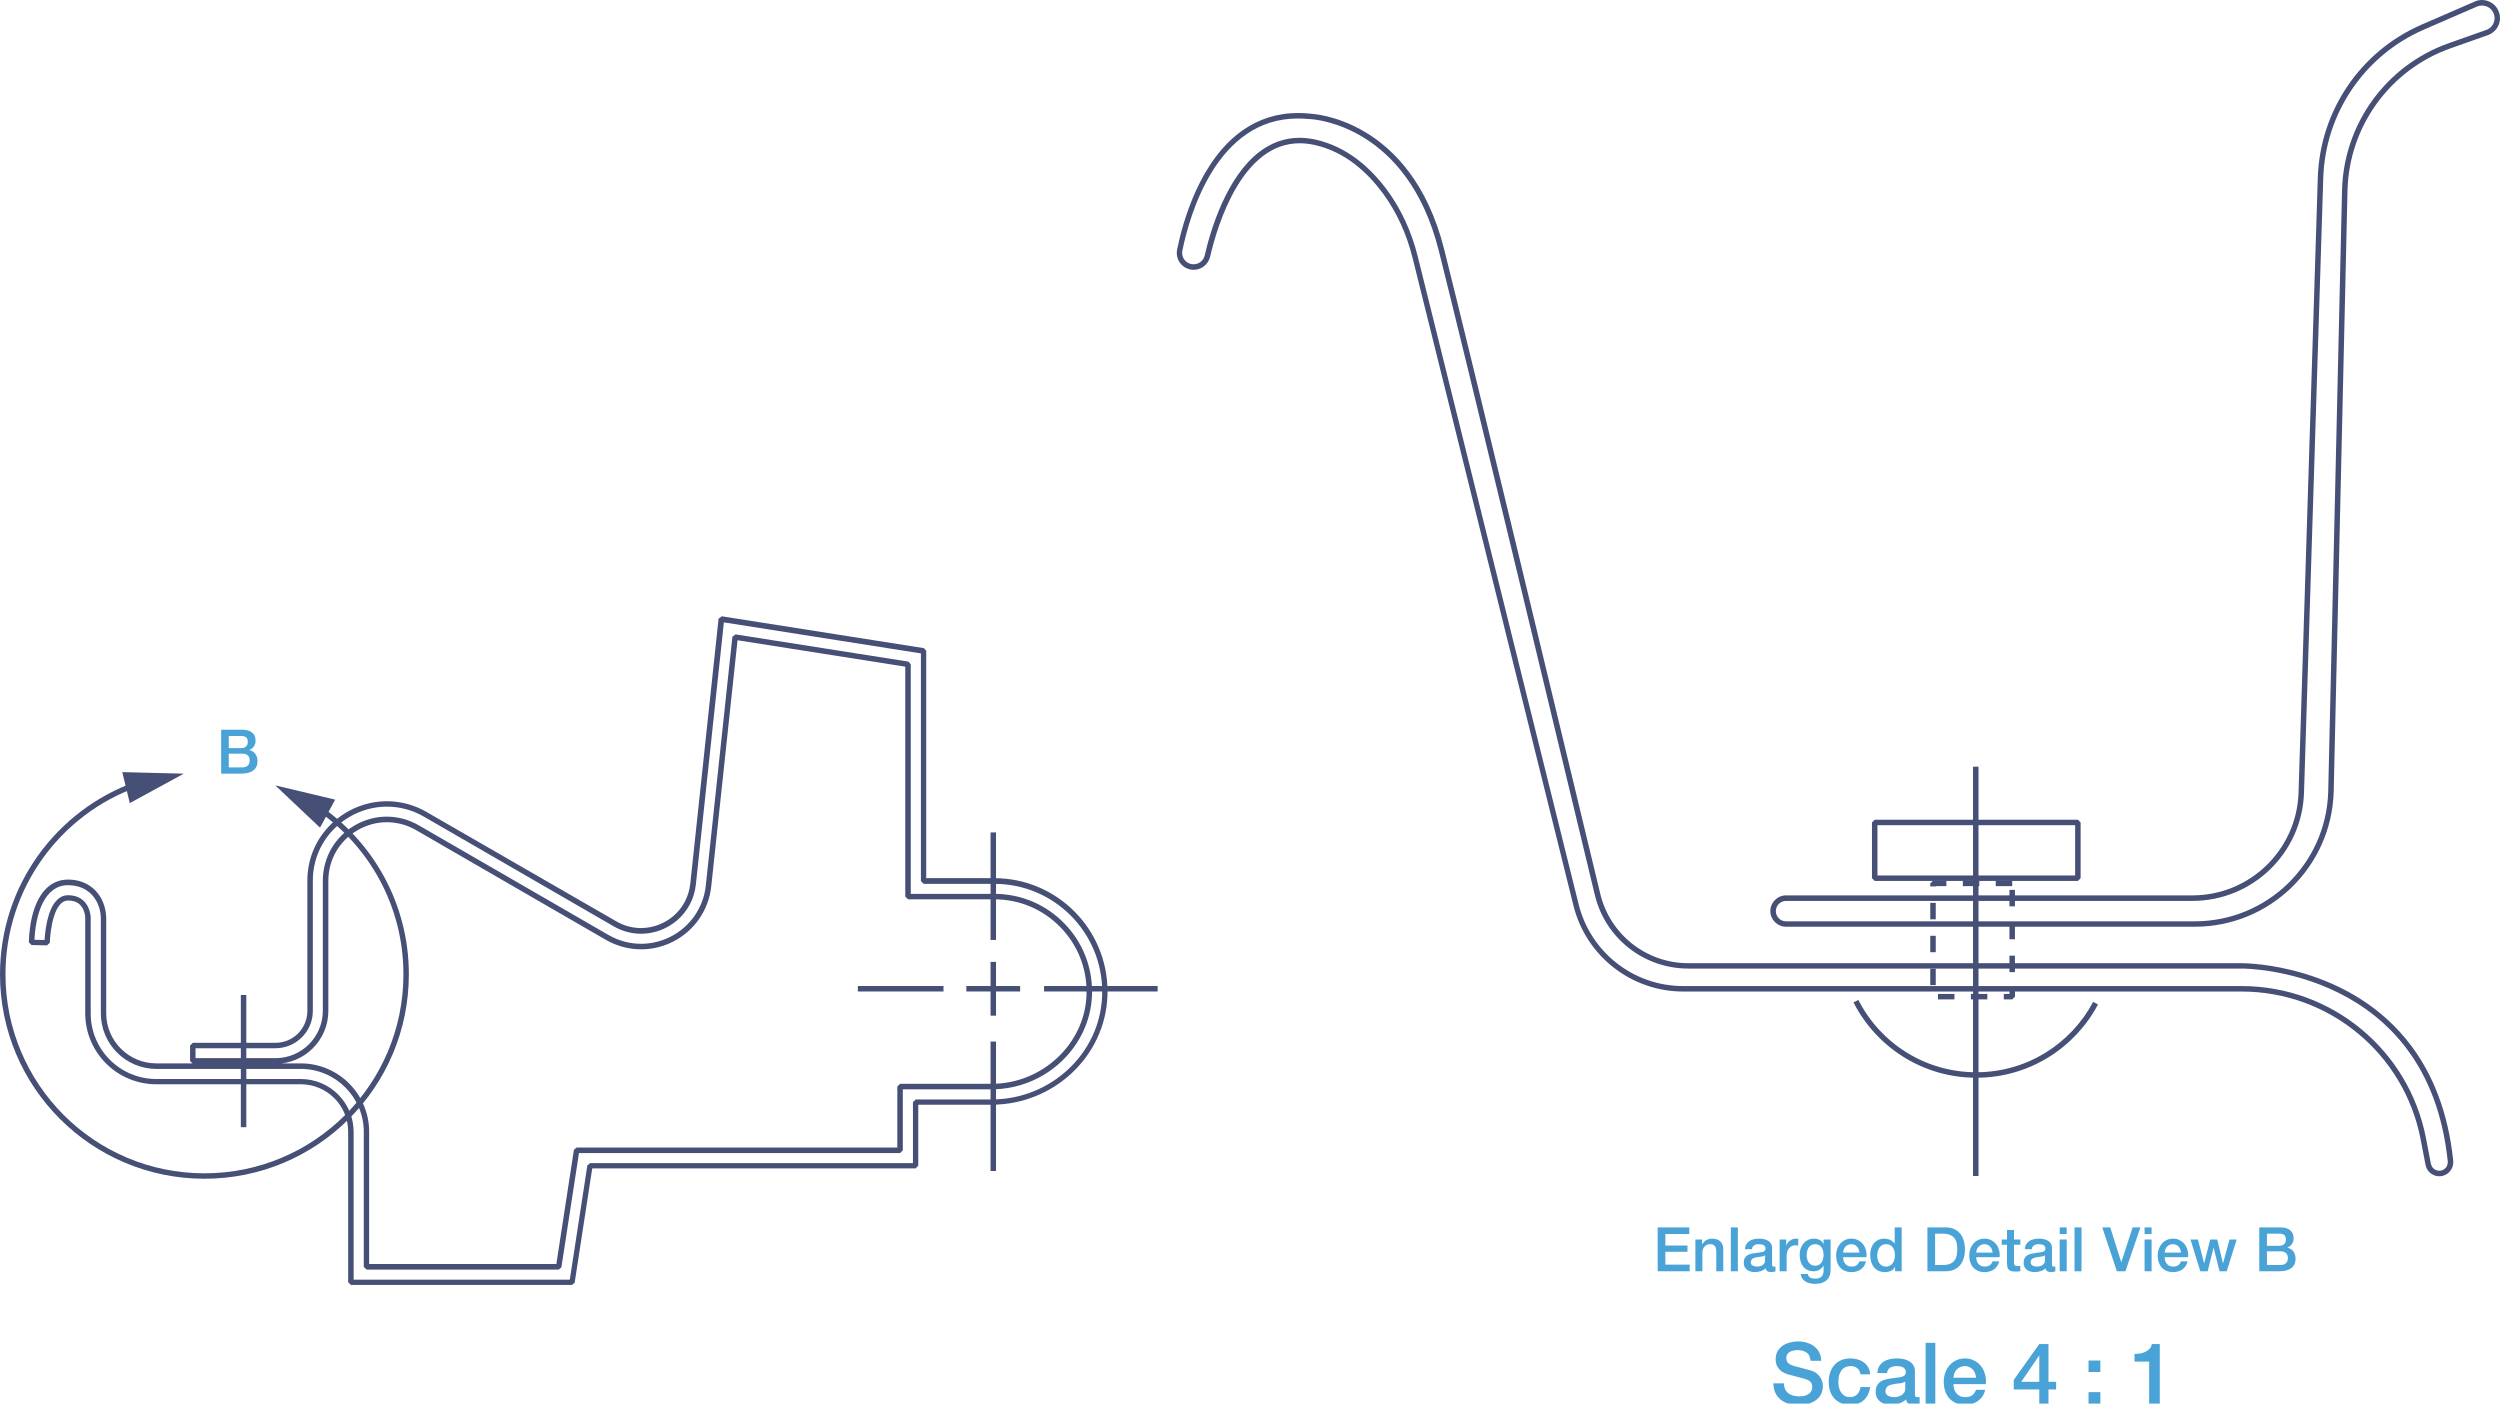 <svg width="529" height="297" viewBox="0 0 529 297" fill="none" xmlns="http://www.w3.org/2000/svg">
<g clip-path="url(#clip0)">
<path d="M40.797 221.227V221.807H58.295C62.657 221.807 66.196 218.268 66.196 213.906V186.386C66.196 181.803 68.076 177.893 70.977 175.109C73.878 172.324 77.811 170.688 81.895 170.688C84.506 170.688 87.186 171.35 89.716 172.812L129.84 196.004C131.708 197.083 133.704 197.582 135.653 197.582C141.304 197.582 146.571 193.394 147.244 187.175L153.174 131.694L194.864 138.261V186.444L195.444 187.024H210.412C216.713 187.024 222.41 189.577 226.54 193.707C230.671 197.837 233.224 203.534 233.224 209.834C233.224 210.112 233.224 210.391 233.212 210.669C232.783 223.014 222.236 232.643 209.855 232.643H193.762L193.181 233.223V246.125H124.85L124.282 246.612L120.569 270.779H74.829V239.512C74.829 233.328 69.817 228.316 63.632 228.316H33.069C29.24 228.316 25.771 226.761 23.253 224.255C20.747 221.737 19.192 218.28 19.192 214.44V194.229C19.192 194.171 19.192 193.046 18.6 191.851C18.298 191.259 17.846 190.644 17.15 190.18C16.453 189.716 15.549 189.426 14.4 189.426C13.762 189.426 13.181 189.611 12.694 189.925C11.835 190.481 11.244 191.363 10.791 192.361C10.13 193.858 9.793 195.621 9.608 197.025C9.422 198.429 9.399 199.461 9.399 199.485L9.979 199.496L9.991 198.916L6.707 198.847L6.695 199.427L7.275 199.438C7.345 196.433 7.902 193.324 9.062 191.038C9.642 189.89 10.373 188.962 11.255 188.312C12.137 187.674 13.158 187.303 14.411 187.303C17.196 187.314 19.366 188.614 20.526 190.911C21.292 192.431 21.338 193.962 21.338 194.229V194.241L21.919 194.229H21.338V214.44C21.338 220.914 26.606 226.181 33.081 226.181H63.644C67.322 226.181 70.652 227.678 73.065 230.091C75.479 232.504 76.976 235.834 76.976 239.512V268.064L77.556 268.644H118.225L118.793 268.157L122.158 246.287L122.506 243.99H124.827H190.455L191.035 243.41V233.212V230.497H193.738H209.832C221.145 230.497 230.66 221.586 231.066 210.576C231.077 210.321 231.077 210.066 231.077 209.81C231.077 204.427 229.035 199.345 225.276 195.459C221.342 191.386 216.051 189.136 210.389 189.136H195.421H192.717V186.432V140.57L192.23 140.001L155.645 134.235L154.972 134.745L149.345 187.395C148.846 192.048 146.061 196.085 141.884 198.208C139.911 199.206 137.776 199.705 135.653 199.705C133.274 199.705 130.896 199.079 128.749 197.837L88.625 174.645C86.502 173.415 84.181 172.8 81.849 172.8C79.517 172.8 77.196 173.415 75.084 174.633C70.849 177.07 68.308 181.478 68.308 186.363V213.883C68.308 216.644 67.183 219.15 65.373 220.972C63.551 222.793 61.056 223.907 58.283 223.907H41.377V221.204H40.797V221.784V221.227H40.217V224.51L40.797 225.09H58.295C64.467 225.09 69.48 220.078 69.48 213.906V186.386C69.48 181.896 71.789 177.905 75.676 175.666C77.614 174.54 79.737 173.983 81.861 173.983C83.984 173.983 86.119 174.54 88.057 175.666L128.18 198.858C130.501 200.204 133.077 200.877 135.664 200.877C137.974 200.877 140.283 200.343 142.418 199.253C146.943 196.955 149.971 192.57 150.505 187.523L156.063 135.476L191.557 141.068V186.432V189.716L192.137 190.296H195.421H210.389C215.738 190.296 220.716 192.407 224.44 196.259C227.991 199.937 229.917 204.717 229.917 209.81C229.917 210.054 229.917 210.286 229.905 210.53C229.546 220.879 220.53 229.337 209.832 229.337H193.738H190.455L189.874 229.917V233.2V242.818H124.827H122.008L121.439 243.305L121.01 246.09L117.726 267.461H78.113V239.488C78.113 231.495 71.615 225.009 63.632 225.009H33.069C30.145 225.009 27.511 223.826 25.585 221.9C23.671 219.985 22.476 217.34 22.476 214.416V194.206V194.194H22.383H22.476H22.383H22.476C22.476 193.823 22.429 192.141 21.547 190.365C20.213 187.674 17.556 186.108 14.4 186.119C12.915 186.119 11.615 186.572 10.559 187.349C8.97 188.521 7.89 190.377 7.194 192.5C6.498 194.623 6.162 197.037 6.104 199.38L6.672 199.972L9.956 200.042L10.547 199.473C10.547 199.473 10.547 199.334 10.559 199.079C10.605 198.197 10.791 195.958 11.395 193.997C11.696 193.022 12.102 192.117 12.613 191.502C13.123 190.888 13.669 190.563 14.4 190.551C15.351 190.551 16.024 190.783 16.512 191.108C17.243 191.595 17.637 192.349 17.834 193.011C17.939 193.336 17.985 193.637 18.008 193.858C18.02 193.962 18.032 194.055 18.032 194.113V194.171V194.183V214.393C18.032 222.7 24.761 229.429 33.069 229.429H63.632C66.405 229.429 68.912 230.555 70.733 232.365C72.555 234.186 73.669 236.692 73.669 239.465V271.313L74.249 271.893H121.033L121.601 271.406L125.314 247.239H193.727L194.307 246.658V233.757H209.82C222.804 233.757 233.874 223.663 234.338 210.657C234.349 210.367 234.349 210.077 234.349 209.787C234.349 196.549 223.616 185.817 210.377 185.817H195.989V137.716L195.502 137.147L152.721 130.406L152.048 130.917L146.061 187.001C145.469 192.605 140.723 196.375 135.63 196.375C133.878 196.375 132.079 195.934 130.397 194.948L90.284 171.825C87.581 170.259 84.692 169.54 81.884 169.54C77.486 169.54 73.274 171.292 70.165 174.285C67.055 177.267 65.024 181.49 65.036 186.398V213.918C65.036 215.774 64.282 217.456 63.063 218.686C61.845 219.904 60.163 220.658 58.295 220.658H40.797L40.217 221.238H40.797V221.227Z" fill="#464F75"/>
<path d="M50.961 210.542V238.514H52.121V210.542" fill="#464F75"/>
<path d="M209.6 203.534V214.916H210.76V203.534" fill="#464F75"/>
<path d="M215.865 208.639H204.482V209.799H215.865" fill="#464F75"/>
<path d="M220.925 209.799H244.955V208.639H220.925" fill="#464F75"/>
<path d="M199.644 208.639H181.52V209.799H199.644" fill="#464F75"/>
<path d="M210.76 198.893V176.142H209.6V198.893" fill="#464F75"/>
<path d="M209.6 220.392V247.784H210.76V220.392" fill="#464F75"/>
<path d="M67.043 171.42C78.112 179.008 85.365 191.735 85.365 206.168C85.365 217.793 80.654 228.317 73.03 235.939C65.407 243.562 54.883 248.272 43.257 248.272C31.63 248.272 21.106 243.562 13.483 235.939C5.871 228.305 1.16 217.793 1.16 206.168C1.16 187.907 12.798 172.348 29.054 166.524L28.66 165.434C11.951 171.42 0 187.396 0 206.168C0 230.057 19.366 249.421 43.257 249.421C67.147 249.421 86.513 230.057 86.513 206.168C86.513 191.341 79.052 178.254 67.681 170.469L67.043 171.42Z" fill="#464F75"/>
<path d="M67.716 175.133L58.248 166.188L70.919 169.204L67.716 175.133Z" fill="#464F75"/>
<path d="M27.465 169.935L38.894 163.705L25.875 163.38L27.465 169.935Z" fill="#464F75"/>
<path d="M48.409 159.47H51.286C51.785 159.47 52.168 159.597 52.435 159.841C52.713 160.085 52.841 160.444 52.841 160.908C52.841 161.372 52.702 161.744 52.435 161.999C52.156 162.254 51.773 162.382 51.286 162.382H48.409V159.47ZM46.784 163.704H51.054C51.657 163.704 52.168 163.635 52.609 163.507C53.05 163.379 53.398 163.194 53.676 162.962C53.955 162.73 54.164 162.463 54.291 162.138C54.419 161.813 54.489 161.477 54.489 161.117C54.489 160.479 54.338 159.957 54.048 159.539C53.758 159.122 53.317 158.843 52.748 158.727V158.704C53.178 158.518 53.502 158.263 53.734 157.927C53.967 157.59 54.083 157.196 54.083 156.72C54.083 155.943 53.827 155.374 53.328 154.991C52.829 154.608 52.156 154.411 51.321 154.411H46.796V163.704H46.784ZM48.409 155.734H51.066C51.507 155.734 51.843 155.827 52.087 156.024C52.319 156.209 52.435 156.546 52.435 157.01C52.435 157.428 52.307 157.741 52.04 157.973C51.785 158.193 51.449 158.309 51.066 158.309H48.409V155.734Z" fill="#49A3D6"/>
<path d="M439.679 185.83V185.249H397.27V174.61H439.099V185.83H439.679V185.249V185.83H440.259V174.03L439.679 173.45H396.69L396.109 174.03V185.83L396.69 186.41H439.679L440.259 185.83H439.679Z" fill="#464F75"/>
<path d="M493.228 167.614L493.808 167.626L496.732 40.34C497.045 26.754 505.713 14.781 518.522 10.233L526.598 7.379L526.621 7.367C528.095 6.764 529 5.337 529 3.829C529 3.411 528.93 2.993 528.791 2.587C528.246 0.986 526.761 0 525.171 0C524.695 0 524.22 0.093 523.755 0.278L523.744 0.29L512.419 5.209C499.435 10.848 490.884 23.471 490.443 37.614L486.37 167.696C485.999 179.831 476.055 189.461 463.906 189.461H377.927C376.094 189.461 374.608 190.946 374.608 192.779C374.608 194.612 376.094 196.097 377.927 196.097H464.428C480.302 196.097 493.309 183.486 493.808 167.614H493.228L492.647 167.591C492.172 182.836 479.687 194.949 464.428 194.949H377.927C376.732 194.949 375.769 193.986 375.769 192.791C375.769 191.596 376.732 190.633 377.927 190.633H463.906C476.67 190.633 487.124 180.493 487.53 167.742L491.603 37.66C492.032 23.97 500.317 11.741 512.883 6.277L524.208 1.357L523.976 0.824L524.196 1.357C524.521 1.23 524.858 1.172 525.183 1.172C526.285 1.172 527.318 1.856 527.701 2.97C527.805 3.26 527.851 3.55 527.851 3.84C527.851 4.896 527.225 5.882 526.192 6.3L526.413 6.834L526.215 6.288L518.14 9.142C504.877 13.841 495.896 26.244 495.571 40.317L492.647 167.603L493.228 167.614Z" fill="#464F75"/>
<path d="M417.493 162.231V248.84H418.654V162.231" fill="#464F75"/>
<path d="M425.779 186.352H422.298V187.512H425.779V186.352ZM426.359 191.781V188.301H425.198V191.781H426.359ZM426.359 198.743V195.262H425.198V198.743H426.359ZM426.359 205.704V202.223H425.198V205.704H426.359ZM424.003 211.47H425.79L426.37 210.89V209.196H425.21V210.31H424.003V211.47ZM417.041 211.47H420.522V210.31H417.041V211.47ZM410.079 211.47H413.56V210.31H410.079V211.47ZM408.443 204.973V208.453H409.604V204.973H408.443ZM408.443 198.012V201.492H409.604V198.012H408.443ZM408.443 191.05V194.531H409.604V191.05H408.443ZM411.855 186.352H409.024L408.443 186.932V187.581H409.604V187.512H411.855V186.352ZM418.817 186.352H415.336V187.512H418.817V186.352Z" fill="#464F75"/>
<path d="M442.916 211.992C438.216 220.856 428.911 226.889 418.178 226.889C407.282 226.889 397.849 220.67 393.231 211.586L392.198 212.108C397.014 221.564 406.841 228.049 418.178 228.049C429.352 228.049 439.052 221.761 443.937 212.537L442.916 211.992Z" fill="#464F75"/>
<path d="M513.811 246.392L514.38 246.288L513.347 240.893C509.762 222.179 493.39 208.651 474.337 208.651H356.159C345.693 208.651 336.561 201.516 334.044 191.352L300 54.286C298.735 49.216 296.6 44.367 293.467 40.155C290.149 35.677 285.206 31.059 278.36 29.539C277.188 29.284 276.062 29.156 274.995 29.156C271.723 29.156 268.915 30.293 266.548 32.08C262.997 34.772 260.421 38.913 258.553 43.044C256.685 47.186 255.536 51.328 254.91 54.054C254.655 55.179 253.657 55.922 252.566 55.922C252.346 55.922 252.125 55.887 251.893 55.829C250.837 55.528 250.141 54.576 250.141 53.52C250.141 53.358 250.153 53.196 250.187 53.045C250.942 49.286 252.787 42.232 256.581 36.164C258.484 33.136 260.862 30.351 263.833 28.344C266.803 26.325 270.354 25.072 274.659 25.072C275.448 25.072 276.271 25.119 277.118 25.2H277.165H277.211C277.768 25.223 282.92 25.594 288.745 29.226C294.57 32.869 301.091 39.761 304.432 52.998C309.886 74.624 329.321 155.467 337.466 189.38C339.659 198.522 347.828 204.95 357.227 204.95H474.453H474.465C474.802 204.95 484.676 204.996 494.921 210.124C500.05 212.689 505.271 216.506 509.472 222.214C513.684 227.922 516.875 235.533 517.942 245.708L517.954 245.905C517.954 246.752 517.397 247.483 516.573 247.68C516.434 247.715 516.294 247.727 516.155 247.727C515.308 247.727 514.554 247.135 514.392 246.265L513.811 246.392L513.243 246.497C513.521 247.924 514.763 248.898 516.155 248.898C516.387 248.898 516.608 248.875 516.84 248.817C518.197 248.492 519.114 247.274 519.114 245.917C519.114 245.812 519.114 245.708 519.102 245.603C518.023 235.243 514.751 227.423 510.412 221.541C503.914 212.712 495.061 208.28 487.785 206.064C480.51 203.836 474.79 203.813 474.465 203.813H474.453H357.25C348.385 203.813 340.68 197.745 338.615 189.125C330.47 155.212 311.034 74.381 305.581 52.731C302.077 38.797 295.01 31.581 288.803 27.903C282.595 24.225 277.281 24.063 277.223 24.051L277.2 24.631L277.258 24.051C276.376 23.959 275.517 23.912 274.682 23.912C270.156 23.912 266.351 25.258 263.206 27.393C258.495 30.595 255.27 35.526 253.053 40.364C250.849 45.202 249.654 49.947 249.074 52.824C249.027 53.068 249.004 53.3 249.004 53.532C249.004 55.098 250.037 56.514 251.591 56.955C251.916 57.047 252.253 57.094 252.578 57.094C254.202 57.094 255.664 55.98 256.059 54.321C256.882 50.759 258.623 44.68 261.686 39.563C263.206 36.999 265.063 34.679 267.267 33.008C269.472 31.337 272.025 30.316 275.018 30.316C276.004 30.316 277.049 30.432 278.139 30.665C284.602 32.092 289.337 36.489 292.562 40.84C295.579 44.912 297.668 49.622 298.898 54.565L332.941 191.631C335.598 202.305 345.183 209.811 356.182 209.811H474.337C492.833 209.811 508.729 222.945 512.21 241.113L513.243 246.508L513.811 246.392Z" fill="#464F75"/>
<path d="M350.764 259.718H357.446V261.122H352.389V263.553H357.069V264.879H352.389V267.596H357.537V269H350.764V259.718Z" fill="#49A3D6"/>
<path d="M358.744 262.279H360.148V263.267L360.174 263.293C360.399 262.92 360.694 262.63 361.058 262.422C361.422 262.205 361.825 262.097 362.267 262.097C363.004 262.097 363.584 262.287 364.009 262.669C364.434 263.05 364.646 263.622 364.646 264.385V269H363.164V264.775C363.147 264.246 363.034 263.865 362.826 263.631C362.618 263.388 362.293 263.267 361.851 263.267C361.6 263.267 361.374 263.314 361.175 263.41C360.976 263.496 360.807 263.622 360.668 263.787C360.529 263.943 360.421 264.129 360.343 264.346C360.265 264.562 360.226 264.792 360.226 265.035V269H358.744V262.279Z" fill="#49A3D6"/>
<path d="M366.248 259.718H367.73V269H366.248V259.718Z" fill="#49A3D6"/>
<path d="M374.974 267.505C374.974 267.687 374.995 267.817 375.039 267.895C375.091 267.973 375.186 268.012 375.325 268.012C375.368 268.012 375.42 268.012 375.481 268.012C375.541 268.012 375.611 268.003 375.689 267.986V269.013C375.637 269.03 375.567 269.047 375.481 269.065C375.403 269.091 375.32 269.112 375.234 269.13C375.147 269.147 375.06 269.16 374.974 269.169C374.887 269.177 374.813 269.182 374.753 269.182C374.449 269.182 374.198 269.121 373.999 269C373.799 268.878 373.669 268.666 373.609 268.363C373.314 268.649 372.95 268.857 372.517 268.987C372.092 269.117 371.68 269.182 371.282 269.182C370.978 269.182 370.688 269.138 370.411 269.052C370.133 268.974 369.886 268.857 369.67 268.701C369.462 268.536 369.293 268.332 369.163 268.09C369.041 267.838 368.981 267.548 368.981 267.219C368.981 266.803 369.054 266.465 369.202 266.205C369.358 265.945 369.557 265.741 369.8 265.594C370.051 265.446 370.328 265.342 370.632 265.282C370.944 265.212 371.256 265.16 371.568 265.126C371.836 265.074 372.092 265.039 372.335 265.022C372.577 264.996 372.79 264.957 372.972 264.905C373.162 264.853 373.31 264.775 373.414 264.671C373.526 264.558 373.583 264.393 373.583 264.177C373.583 263.986 373.535 263.83 373.44 263.709C373.353 263.587 373.24 263.496 373.102 263.436C372.972 263.366 372.824 263.323 372.66 263.306C372.495 263.28 372.339 263.267 372.192 263.267C371.776 263.267 371.433 263.353 371.165 263.527C370.896 263.7 370.744 263.969 370.71 264.333H369.228C369.254 263.899 369.358 263.54 369.54 263.254C369.722 262.968 369.951 262.738 370.229 262.565C370.515 262.391 370.835 262.27 371.191 262.201C371.546 262.131 371.91 262.097 372.283 262.097C372.612 262.097 372.937 262.131 373.258 262.201C373.578 262.27 373.864 262.383 374.116 262.539C374.376 262.695 374.584 262.898 374.74 263.15C374.896 263.392 374.974 263.691 374.974 264.047V267.505ZM373.492 265.633C373.266 265.78 372.989 265.871 372.66 265.906C372.33 265.932 372.001 265.975 371.672 266.036C371.516 266.062 371.364 266.101 371.217 266.153C371.069 266.196 370.939 266.261 370.827 266.348C370.714 266.426 370.623 266.534 370.554 266.673C370.493 266.803 370.463 266.963 370.463 267.154C370.463 267.318 370.51 267.457 370.606 267.57C370.701 267.682 370.814 267.773 370.944 267.843C371.082 267.903 371.23 267.947 371.386 267.973C371.55 267.999 371.698 268.012 371.828 268.012C371.992 268.012 372.17 267.99 372.361 267.947C372.551 267.903 372.729 267.83 372.894 267.726C373.067 267.622 373.21 267.492 373.323 267.336C373.435 267.171 373.492 266.972 373.492 266.738V265.633Z" fill="#49A3D6"/>
<path d="M376.568 262.279H377.959V263.579H377.985C378.029 263.397 378.111 263.219 378.232 263.046C378.362 262.872 378.514 262.716 378.687 262.578C378.869 262.43 379.069 262.313 379.285 262.227C379.502 262.14 379.723 262.097 379.948 262.097C380.122 262.097 380.239 262.101 380.299 262.11C380.369 262.118 380.438 262.127 380.507 262.136V263.566C380.403 263.548 380.295 263.535 380.182 263.527C380.078 263.509 379.974 263.501 379.87 263.501C379.619 263.501 379.381 263.553 379.155 263.657C378.939 263.752 378.748 263.899 378.583 264.099C378.419 264.289 378.289 264.528 378.193 264.814C378.098 265.1 378.05 265.429 378.05 265.802V269H376.568V262.279Z" fill="#49A3D6"/>
<path d="M387.353 268.649C387.353 269.663 387.067 270.417 386.495 270.911C385.931 271.413 385.117 271.665 384.051 271.665C383.713 271.665 383.37 271.63 383.024 271.561C382.686 271.491 382.374 271.374 382.088 271.21C381.81 271.045 381.576 270.828 381.386 270.56C381.195 270.291 381.082 269.962 381.048 269.572H382.53C382.573 269.78 382.647 269.949 382.751 270.079C382.855 270.209 382.976 270.308 383.115 270.378C383.262 270.456 383.422 270.503 383.596 270.521C383.769 270.547 383.951 270.56 384.142 270.56C384.74 270.56 385.177 270.412 385.455 270.118C385.732 269.823 385.871 269.398 385.871 268.844V267.817H385.845C385.637 268.189 385.351 268.48 384.987 268.688C384.631 268.896 384.246 269 383.83 269C383.292 269 382.833 268.909 382.452 268.727C382.079 268.536 381.767 268.28 381.516 267.96C381.273 267.63 381.095 267.253 380.983 266.829C380.87 266.404 380.814 265.949 380.814 265.464C380.814 265.013 380.883 264.584 381.022 264.177C381.16 263.769 381.36 263.414 381.62 263.111C381.88 262.799 382.196 262.552 382.569 262.37C382.95 262.188 383.379 262.097 383.856 262.097C384.28 262.097 384.67 262.188 385.026 262.37C385.381 262.543 385.654 262.82 385.845 263.202H385.871V262.279H387.353V268.649ZM384.064 267.83C384.393 267.83 384.67 267.765 384.896 267.635C385.13 267.496 385.316 267.318 385.455 267.102C385.602 266.876 385.706 266.625 385.767 266.348C385.836 266.062 385.871 265.776 385.871 265.49C385.871 265.204 385.836 264.926 385.767 264.658C385.697 264.389 385.589 264.151 385.442 263.943C385.303 263.735 385.117 263.57 384.883 263.449C384.657 263.327 384.384 263.267 384.064 263.267C383.734 263.267 383.457 263.336 383.232 263.475C383.006 263.613 382.824 263.795 382.686 264.021C382.547 264.237 382.447 264.489 382.387 264.775C382.326 265.052 382.296 265.329 382.296 265.607C382.296 265.884 382.33 266.157 382.4 266.426C382.469 266.686 382.573 266.92 382.712 267.128C382.859 267.336 383.041 267.505 383.258 267.635C383.483 267.765 383.752 267.83 384.064 267.83Z" fill="#49A3D6"/>
<path d="M393.46 265.048C393.442 264.814 393.39 264.588 393.304 264.372C393.226 264.155 393.113 263.969 392.966 263.813C392.827 263.648 392.654 263.518 392.446 263.423C392.246 263.319 392.021 263.267 391.77 263.267C391.51 263.267 391.271 263.314 391.055 263.41C390.847 263.496 390.665 263.622 390.509 263.787C390.361 263.943 390.24 264.129 390.145 264.346C390.058 264.562 390.01 264.796 390.002 265.048H393.46ZM390.002 266.023C390.002 266.283 390.036 266.534 390.106 266.777C390.184 267.019 390.296 267.232 390.444 267.414C390.591 267.596 390.777 267.743 391.003 267.856C391.228 267.96 391.497 268.012 391.809 268.012C392.242 268.012 392.589 267.921 392.849 267.739C393.117 267.548 393.317 267.266 393.447 266.894H394.851C394.773 267.258 394.638 267.583 394.448 267.869C394.257 268.155 394.027 268.397 393.759 268.597C393.49 268.787 393.187 268.93 392.849 269.026C392.519 269.13 392.173 269.182 391.809 269.182C391.28 269.182 390.812 269.095 390.405 268.922C389.997 268.748 389.651 268.506 389.365 268.194C389.087 267.882 388.875 267.509 388.728 267.076C388.589 266.642 388.52 266.166 388.52 265.646C388.52 265.169 388.593 264.718 388.741 264.294C388.897 263.86 389.113 263.483 389.391 263.163C389.677 262.833 390.019 262.573 390.418 262.383C390.816 262.192 391.267 262.097 391.77 262.097C392.298 262.097 392.771 262.209 393.187 262.435C393.611 262.651 393.962 262.942 394.24 263.306C394.517 263.67 394.716 264.09 394.838 264.567C394.968 265.035 395.002 265.52 394.942 266.023H390.002Z" fill="#49A3D6"/>
<path d="M402.399 269H400.995V268.09H400.969C400.77 268.48 400.48 268.761 400.098 268.935C399.717 269.099 399.314 269.182 398.889 269.182C398.361 269.182 397.897 269.091 397.498 268.909C397.108 268.718 396.783 268.462 396.523 268.142C396.263 267.821 396.068 267.444 395.938 267.011C395.808 266.569 395.743 266.096 395.743 265.594C395.743 264.987 395.826 264.463 395.99 264.021C396.155 263.579 396.372 263.215 396.64 262.929C396.918 262.643 397.23 262.435 397.576 262.305C397.932 262.166 398.291 262.097 398.655 262.097C398.863 262.097 399.076 262.118 399.292 262.162C399.509 262.196 399.717 262.257 399.916 262.344C400.116 262.43 400.298 262.543 400.462 262.682C400.636 262.812 400.779 262.968 400.891 263.15H400.917V259.718H402.399V269ZM397.225 265.711C397.225 265.997 397.26 266.278 397.329 266.556C397.407 266.833 397.52 267.08 397.667 267.297C397.823 267.513 398.018 267.687 398.252 267.817C398.486 267.947 398.764 268.012 399.084 268.012C399.414 268.012 399.695 267.942 399.929 267.804C400.172 267.665 400.367 267.483 400.514 267.258C400.67 267.032 400.783 266.781 400.852 266.504C400.93 266.218 400.969 265.927 400.969 265.633C400.969 264.887 400.8 264.307 400.462 263.891C400.133 263.475 399.682 263.267 399.11 263.267C398.764 263.267 398.469 263.34 398.226 263.488C397.992 263.626 397.797 263.813 397.641 264.047C397.494 264.272 397.386 264.532 397.316 264.827C397.256 265.113 397.225 265.407 397.225 265.711Z" fill="#49A3D6"/>
<path d="M407.842 259.718H411.69C412.4 259.718 413.016 259.839 413.536 260.082C414.056 260.324 414.48 260.658 414.81 261.083C415.139 261.499 415.382 261.988 415.538 262.552C415.702 263.115 415.785 263.717 415.785 264.359C415.785 265 415.702 265.602 415.538 266.166C415.382 266.729 415.139 267.223 414.81 267.648C414.48 268.064 414.056 268.393 413.536 268.636C413.016 268.878 412.4 269 411.69 269H407.842V259.718ZM409.467 267.674H411.066C411.698 267.674 412.214 267.591 412.613 267.427C413.02 267.253 413.336 267.019 413.562 266.725C413.796 266.421 413.952 266.07 414.03 265.672C414.116 265.264 414.16 264.827 414.16 264.359C414.16 263.891 414.116 263.457 414.03 263.059C413.952 262.651 413.796 262.3 413.562 262.006C413.336 261.702 413.02 261.468 412.613 261.304C412.214 261.13 411.698 261.044 411.066 261.044H409.467V267.674Z" fill="#49A3D6"/>
<path d="M421.631 265.048C421.613 264.814 421.561 264.588 421.475 264.372C421.397 264.155 421.284 263.969 421.137 263.813C420.998 263.648 420.825 263.518 420.617 263.423C420.417 263.319 420.192 263.267 419.941 263.267C419.681 263.267 419.442 263.314 419.226 263.41C419.018 263.496 418.836 263.622 418.68 263.787C418.532 263.943 418.411 264.129 418.316 264.346C418.229 264.562 418.181 264.796 418.173 265.048H421.631ZM418.173 266.023C418.173 266.283 418.207 266.534 418.277 266.777C418.355 267.019 418.467 267.232 418.615 267.414C418.762 267.596 418.948 267.743 419.174 267.856C419.399 267.96 419.668 268.012 419.98 268.012C420.413 268.012 420.76 267.921 421.02 267.739C421.288 267.548 421.488 267.266 421.618 266.894H423.022C422.944 267.258 422.809 267.583 422.619 267.869C422.428 268.155 422.198 268.397 421.93 268.597C421.661 268.787 421.358 268.93 421.02 269.026C420.69 269.13 420.344 269.182 419.98 269.182C419.451 269.182 418.983 269.095 418.576 268.922C418.168 268.748 417.822 268.506 417.536 268.194C417.258 267.882 417.046 267.509 416.899 267.076C416.76 266.642 416.691 266.166 416.691 265.646C416.691 265.169 416.764 264.718 416.912 264.294C417.068 263.86 417.284 263.483 417.562 263.163C417.848 262.833 418.19 262.573 418.589 262.383C418.987 262.192 419.438 262.097 419.941 262.097C420.469 262.097 420.942 262.209 421.358 262.435C421.782 262.651 422.133 262.942 422.411 263.306C422.688 263.67 422.887 264.09 423.009 264.567C423.139 265.035 423.173 265.52 423.113 266.023H418.173Z" fill="#49A3D6"/>
<path d="M423.563 262.279H424.681V260.264H426.163V262.279H427.502V263.384H426.163V266.972C426.163 267.128 426.168 267.262 426.176 267.375C426.194 267.487 426.224 267.583 426.267 267.661C426.319 267.739 426.393 267.799 426.488 267.843C426.584 267.877 426.714 267.895 426.878 267.895C426.982 267.895 427.086 267.895 427.19 267.895C427.294 267.886 427.398 267.869 427.502 267.843V268.987C427.338 269.004 427.177 269.021 427.021 269.039C426.865 269.056 426.705 269.065 426.54 269.065C426.15 269.065 425.834 269.03 425.591 268.961C425.357 268.883 425.171 268.774 425.032 268.636C424.902 268.488 424.811 268.306 424.759 268.09C424.716 267.873 424.69 267.626 424.681 267.349V263.384H423.563V262.279Z" fill="#49A3D6"/>
<path d="M434.197 267.505C434.197 267.687 434.219 267.817 434.262 267.895C434.314 267.973 434.41 268.012 434.548 268.012C434.592 268.012 434.644 268.012 434.704 268.012C434.765 268.012 434.834 268.003 434.912 267.986V269.013C434.86 269.03 434.791 269.047 434.704 269.065C434.626 269.091 434.544 269.112 434.457 269.13C434.371 269.147 434.284 269.16 434.197 269.169C434.111 269.177 434.037 269.182 433.976 269.182C433.673 269.182 433.422 269.121 433.222 269C433.023 268.878 432.893 268.666 432.832 268.363C432.538 268.649 432.174 268.857 431.74 268.987C431.316 269.117 430.904 269.182 430.505 269.182C430.202 269.182 429.912 269.138 429.634 269.052C429.357 268.974 429.11 268.857 428.893 268.701C428.685 268.536 428.516 268.332 428.386 268.09C428.265 267.838 428.204 267.548 428.204 267.219C428.204 266.803 428.278 266.465 428.425 266.205C428.581 265.945 428.781 265.741 429.023 265.594C429.275 265.446 429.552 265.342 429.855 265.282C430.167 265.212 430.479 265.16 430.791 265.126C431.06 265.074 431.316 265.039 431.558 265.022C431.801 264.996 432.013 264.957 432.195 264.905C432.386 264.853 432.533 264.775 432.637 264.671C432.75 264.558 432.806 264.393 432.806 264.177C432.806 263.986 432.759 263.83 432.663 263.709C432.577 263.587 432.464 263.496 432.325 263.436C432.195 263.366 432.048 263.323 431.883 263.306C431.719 263.28 431.563 263.267 431.415 263.267C430.999 263.267 430.657 263.353 430.388 263.527C430.12 263.7 429.968 263.969 429.933 264.333H428.451C428.477 263.899 428.581 263.54 428.763 263.254C428.945 262.968 429.175 262.738 429.452 262.565C429.738 262.391 430.059 262.27 430.414 262.201C430.77 262.131 431.134 262.097 431.506 262.097C431.836 262.097 432.161 262.131 432.481 262.201C432.802 262.27 433.088 262.383 433.339 262.539C433.599 262.695 433.807 262.898 433.963 263.15C434.119 263.392 434.197 263.691 434.197 264.047V267.505ZM432.715 265.633C432.49 265.78 432.213 265.871 431.883 265.906C431.554 265.932 431.225 265.975 430.895 266.036C430.739 266.062 430.588 266.101 430.44 266.153C430.293 266.196 430.163 266.261 430.05 266.348C429.938 266.426 429.847 266.534 429.777 266.673C429.717 266.803 429.686 266.963 429.686 267.154C429.686 267.318 429.734 267.457 429.829 267.57C429.925 267.682 430.037 267.773 430.167 267.843C430.306 267.903 430.453 267.947 430.609 267.973C430.774 267.999 430.921 268.012 431.051 268.012C431.216 268.012 431.394 267.99 431.584 267.947C431.775 267.903 431.953 267.83 432.117 267.726C432.291 267.622 432.434 267.492 432.546 267.336C432.659 267.171 432.715 266.972 432.715 266.738V265.633Z" fill="#49A3D6"/>
<path d="M435.831 259.718H437.313V261.122H435.831V259.718ZM435.831 262.279H437.313V269H435.831V262.279Z" fill="#49A3D6"/>
<path d="M438.967 259.718H440.449V269H438.967V259.718Z" fill="#49A3D6"/>
<path d="M444.837 259.718H446.527L448.854 267.063H448.88L451.259 259.718H452.91L449.738 269H447.931L444.837 259.718Z" fill="#49A3D6"/>
<path d="M453.795 259.718H455.277V261.122H453.795V259.718ZM453.795 262.279H455.277V269H453.795V262.279Z" fill="#49A3D6"/>
<path d="M461.507 265.048C461.489 264.814 461.437 264.588 461.351 264.372C461.273 264.155 461.16 263.969 461.013 263.813C460.874 263.648 460.701 263.518 460.493 263.423C460.293 263.319 460.068 263.267 459.817 263.267C459.557 263.267 459.318 263.314 459.102 263.41C458.894 263.496 458.712 263.622 458.556 263.787C458.408 263.943 458.287 264.129 458.192 264.346C458.105 264.562 458.057 264.796 458.049 265.048H461.507ZM458.049 266.023C458.049 266.283 458.083 266.534 458.153 266.777C458.231 267.019 458.343 267.232 458.491 267.414C458.638 267.596 458.824 267.743 459.05 267.856C459.275 267.96 459.544 268.012 459.856 268.012C460.289 268.012 460.636 267.921 460.896 267.739C461.164 267.548 461.364 267.266 461.494 266.894H462.898C462.82 267.258 462.685 267.583 462.495 267.869C462.304 268.155 462.074 268.397 461.806 268.597C461.537 268.787 461.234 268.93 460.896 269.026C460.566 269.13 460.22 269.182 459.856 269.182C459.327 269.182 458.859 269.095 458.452 268.922C458.044 268.748 457.698 268.506 457.412 268.194C457.134 267.882 456.922 267.509 456.775 267.076C456.636 266.642 456.567 266.166 456.567 265.646C456.567 265.169 456.64 264.718 456.788 264.294C456.944 263.86 457.16 263.483 457.438 263.163C457.724 262.833 458.066 262.573 458.465 262.383C458.863 262.192 459.314 262.097 459.817 262.097C460.345 262.097 460.818 262.209 461.234 262.435C461.658 262.651 462.009 262.942 462.287 263.306C462.564 263.67 462.763 264.09 462.885 264.567C463.015 265.035 463.049 265.52 462.989 266.023H458.049Z" fill="#49A3D6"/>
<path d="M463.504 262.279H465.077L466.39 267.297H466.416L467.677 262.279H469.172L470.381 267.297H470.407L471.772 262.279H473.28L471.174 269H469.653L468.405 264.008H468.379L467.144 269H465.584L463.504 262.279Z" fill="#49A3D6"/>
<path d="M479.685 263.605H482.337C482.727 263.605 483.052 263.496 483.312 263.28C483.572 263.054 483.702 262.734 483.702 262.318C483.702 261.85 483.585 261.52 483.351 261.33C483.117 261.139 482.779 261.044 482.337 261.044H479.685V263.605ZM478.06 259.718H482.571C483.403 259.718 484.07 259.908 484.573 260.29C485.075 260.671 485.327 261.247 485.327 262.019C485.327 262.487 485.21 262.89 484.976 263.228C484.75 263.557 484.425 263.813 484.001 263.995V264.021C484.573 264.142 485.006 264.415 485.301 264.84C485.595 265.256 485.743 265.78 485.743 266.413C485.743 266.777 485.678 267.119 485.548 267.44C485.418 267.752 485.214 268.025 484.937 268.259C484.659 268.484 484.304 268.666 483.871 268.805C483.437 268.935 482.922 269 482.324 269H478.06V259.718ZM479.685 267.674H482.558C483.052 267.674 483.433 267.548 483.702 267.297C483.979 267.037 484.118 266.673 484.118 266.205C484.118 265.745 483.979 265.394 483.702 265.152C483.433 264.9 483.052 264.775 482.558 264.775H479.685V267.674Z" fill="#49A3D6"/>
<path d="M377.494 292.716C377.494 293.208 377.578 293.628 377.746 293.976C377.914 294.324 378.148 294.612 378.448 294.84C378.748 295.056 379.09 295.218 379.474 295.326C379.87 295.422 380.296 295.47 380.752 295.47C381.244 295.47 381.664 295.416 382.012 295.308C382.36 295.188 382.642 295.038 382.858 294.858C383.074 294.678 383.23 294.474 383.326 294.246C383.422 294.006 383.47 293.766 383.47 293.526C383.47 293.034 383.356 292.674 383.128 292.446C382.912 292.206 382.672 292.038 382.408 291.942C381.952 291.774 381.418 291.618 380.806 291.474C380.206 291.318 379.462 291.12 378.574 290.88C378.022 290.736 377.56 290.55 377.188 290.322C376.828 290.082 376.54 289.818 376.324 289.53C376.108 289.242 375.952 288.936 375.856 288.612C375.772 288.288 375.73 287.958 375.73 287.622C375.73 286.974 375.862 286.416 376.126 285.948C376.402 285.468 376.762 285.072 377.206 284.76C377.65 284.448 378.154 284.22 378.718 284.076C379.282 283.92 379.852 283.842 380.428 283.842C381.1 283.842 381.73 283.932 382.318 284.112C382.918 284.28 383.44 284.538 383.884 284.886C384.34 285.234 384.7 285.666 384.964 286.182C385.228 286.686 385.36 287.274 385.36 287.946H383.11C383.05 287.118 382.768 286.536 382.264 286.2C381.76 285.852 381.118 285.678 380.338 285.678C380.074 285.678 379.804 285.708 379.528 285.768C379.252 285.816 379 285.906 378.772 286.038C378.544 286.158 378.352 286.326 378.196 286.542C378.052 286.758 377.98 287.028 377.98 287.352C377.98 287.808 378.118 288.168 378.394 288.432C378.682 288.684 379.054 288.876 379.51 289.008C379.558 289.02 379.744 289.074 380.068 289.17C380.404 289.254 380.776 289.35 381.184 289.458C381.592 289.566 381.988 289.674 382.372 289.782C382.768 289.878 383.05 289.95 383.218 289.998C383.638 290.13 384.004 290.31 384.316 290.538C384.628 290.766 384.886 291.03 385.09 291.33C385.306 291.618 385.462 291.93 385.558 292.266C385.666 292.602 385.72 292.938 385.72 293.274C385.72 293.994 385.57 294.612 385.27 295.128C384.982 295.632 384.598 296.046 384.118 296.37C383.638 296.694 383.092 296.928 382.48 297.072C381.868 297.228 381.244 297.306 380.608 297.306C379.876 297.306 379.186 297.216 378.538 297.036C377.89 296.856 377.326 296.58 376.846 296.208C376.366 295.836 375.982 295.362 375.694 294.786C375.406 294.198 375.256 293.508 375.244 292.716H377.494Z" fill="#49A3D6"/>
<path d="M393.684 290.808C393.6 290.232 393.366 289.8 392.982 289.512C392.61 289.212 392.136 289.062 391.56 289.062C391.296 289.062 391.014 289.11 390.714 289.206C390.414 289.29 390.138 289.458 389.886 289.71C389.634 289.95 389.424 290.292 389.256 290.736C389.088 291.168 389.004 291.738 389.004 292.446C389.004 292.83 389.046 293.214 389.13 293.598C389.226 293.982 389.37 294.324 389.562 294.624C389.766 294.924 390.024 295.17 390.336 295.362C390.648 295.542 391.026 295.632 391.47 295.632C392.07 295.632 392.562 295.446 392.946 295.074C393.342 294.702 393.588 294.18 393.684 293.508H395.736C395.544 294.72 395.082 295.65 394.35 296.298C393.63 296.934 392.67 297.252 391.47 297.252C390.738 297.252 390.09 297.132 389.526 296.892C388.974 296.64 388.506 296.304 388.122 295.884C387.738 295.452 387.444 294.942 387.24 294.354C387.048 293.766 386.952 293.13 386.952 292.446C386.952 291.75 387.048 291.096 387.24 290.484C387.432 289.872 387.72 289.344 388.104 288.9C388.488 288.444 388.962 288.09 389.526 287.838C390.102 287.574 390.774 287.442 391.542 287.442C392.082 287.442 392.592 287.514 393.072 287.658C393.564 287.79 393.996 287.994 394.368 288.27C394.752 288.546 395.064 288.894 395.304 289.314C395.544 289.734 395.688 290.232 395.736 290.808H393.684Z" fill="#49A3D6"/>
<path d="M405.198 294.93C405.198 295.182 405.228 295.362 405.288 295.47C405.36 295.578 405.492 295.632 405.684 295.632C405.744 295.632 405.816 295.632 405.9 295.632C405.984 295.632 406.08 295.62 406.188 295.596V297.018C406.116 297.042 406.02 297.066 405.9 297.09C405.792 297.126 405.678 297.156 405.558 297.18C405.438 297.204 405.318 297.222 405.198 297.234C405.078 297.246 404.976 297.252 404.892 297.252C404.472 297.252 404.124 297.168 403.848 297C403.572 296.832 403.392 296.538 403.308 296.118C402.9 296.514 402.396 296.802 401.796 296.982C401.208 297.162 400.638 297.252 400.086 297.252C399.666 297.252 399.264 297.192 398.88 297.072C398.496 296.964 398.154 296.802 397.854 296.586C397.566 296.358 397.332 296.076 397.152 295.74C396.984 295.392 396.9 294.99 396.9 294.534C396.9 293.958 397.002 293.49 397.206 293.13C397.422 292.77 397.698 292.488 398.034 292.284C398.382 292.08 398.766 291.936 399.186 291.852C399.618 291.756 400.05 291.684 400.482 291.636C400.854 291.564 401.208 291.516 401.544 291.492C401.88 291.456 402.174 291.402 402.426 291.33C402.69 291.258 402.894 291.15 403.038 291.006C403.194 290.85 403.272 290.622 403.272 290.322C403.272 290.058 403.206 289.842 403.074 289.674C402.954 289.506 402.798 289.38 402.606 289.296C402.426 289.2 402.222 289.14 401.994 289.116C401.766 289.08 401.55 289.062 401.346 289.062C400.77 289.062 400.296 289.182 399.924 289.422C399.552 289.662 399.342 290.034 399.294 290.538H397.242C397.278 289.938 397.422 289.44 397.674 289.044C397.926 288.648 398.244 288.33 398.628 288.09C399.024 287.85 399.468 287.682 399.96 287.586C400.452 287.49 400.956 287.442 401.472 287.442C401.928 287.442 402.378 287.49 402.822 287.586C403.266 287.682 403.662 287.838 404.01 288.054C404.37 288.27 404.658 288.552 404.874 288.9C405.09 289.236 405.198 289.65 405.198 290.142V294.93ZM403.146 292.338C402.834 292.542 402.45 292.668 401.994 292.716C401.538 292.752 401.082 292.812 400.626 292.896C400.41 292.932 400.2 292.986 399.996 293.058C399.792 293.118 399.612 293.208 399.456 293.328C399.3 293.436 399.174 293.586 399.078 293.778C398.994 293.958 398.952 294.18 398.952 294.444C398.952 294.672 399.018 294.864 399.15 295.02C399.282 295.176 399.438 295.302 399.618 295.398C399.81 295.482 400.014 295.542 400.23 295.578C400.458 295.614 400.662 295.632 400.842 295.632C401.07 295.632 401.316 295.602 401.58 295.542C401.844 295.482 402.09 295.38 402.318 295.236C402.558 295.092 402.756 294.912 402.912 294.696C403.068 294.468 403.146 294.192 403.146 293.868V292.338Z" fill="#49A3D6"/>
<path d="M407.46 284.148H409.512V297H407.46V284.148Z" fill="#49A3D6"/>
<path d="M418.138 291.528C418.114 291.204 418.042 290.892 417.922 290.592C417.814 290.292 417.658 290.034 417.454 289.818C417.262 289.59 417.022 289.41 416.734 289.278C416.458 289.134 416.146 289.062 415.798 289.062C415.438 289.062 415.108 289.128 414.808 289.26C414.52 289.38 414.268 289.554 414.052 289.782C413.848 289.998 413.68 290.256 413.548 290.556C413.428 290.856 413.362 291.18 413.35 291.528H418.138ZM413.35 292.878C413.35 293.238 413.398 293.586 413.494 293.922C413.602 294.258 413.758 294.552 413.962 294.804C414.166 295.056 414.424 295.26 414.736 295.416C415.048 295.56 415.42 295.632 415.852 295.632C416.452 295.632 416.932 295.506 417.292 295.254C417.664 294.99 417.94 294.6 418.12 294.084H420.064C419.956 294.588 419.77 295.038 419.506 295.434C419.242 295.83 418.924 296.166 418.552 296.442C418.18 296.706 417.76 296.904 417.292 297.036C416.836 297.18 416.356 297.252 415.852 297.252C415.12 297.252 414.472 297.132 413.908 296.892C413.344 296.652 412.864 296.316 412.468 295.884C412.084 295.452 411.79 294.936 411.586 294.336C411.394 293.736 411.298 293.076 411.298 292.356C411.298 291.696 411.4 291.072 411.604 290.484C411.82 289.884 412.12 289.362 412.504 288.918C412.9 288.462 413.374 288.102 413.926 287.838C414.478 287.574 415.102 287.442 415.798 287.442C416.53 287.442 417.184 287.598 417.76 287.91C418.348 288.21 418.834 288.612 419.218 289.116C419.602 289.62 419.878 290.202 420.046 290.862C420.226 291.51 420.274 292.182 420.19 292.878H413.35Z" fill="#49A3D6"/>
<path d="M427.695 292.392H431.511V286.848H431.475L427.695 292.392ZM435.075 294.012H433.455V297H431.511V294.012H426.111V291.978L431.511 284.4H433.455V292.392H435.075V294.012Z" fill="#49A3D6"/>
<path d="M441.933 294.57H444.435V297H441.933V294.57ZM441.933 287.892H444.435V290.322H441.933V287.892Z" fill="#49A3D6"/>
<path d="M451.665 286.488C452.097 286.488 452.517 286.452 452.925 286.38C453.333 286.308 453.699 286.188 454.023 286.02C454.359 285.852 454.641 285.636 454.869 285.372C455.109 285.108 455.265 284.784 455.337 284.4H457.011V297H454.761V288.108H451.665V286.488Z" fill="#49A3D6"/>
</g>
<defs>
<clipPath id="clip0">
<rect width="529" height="297" fill="white"/>
</clipPath>
</defs>
</svg>

